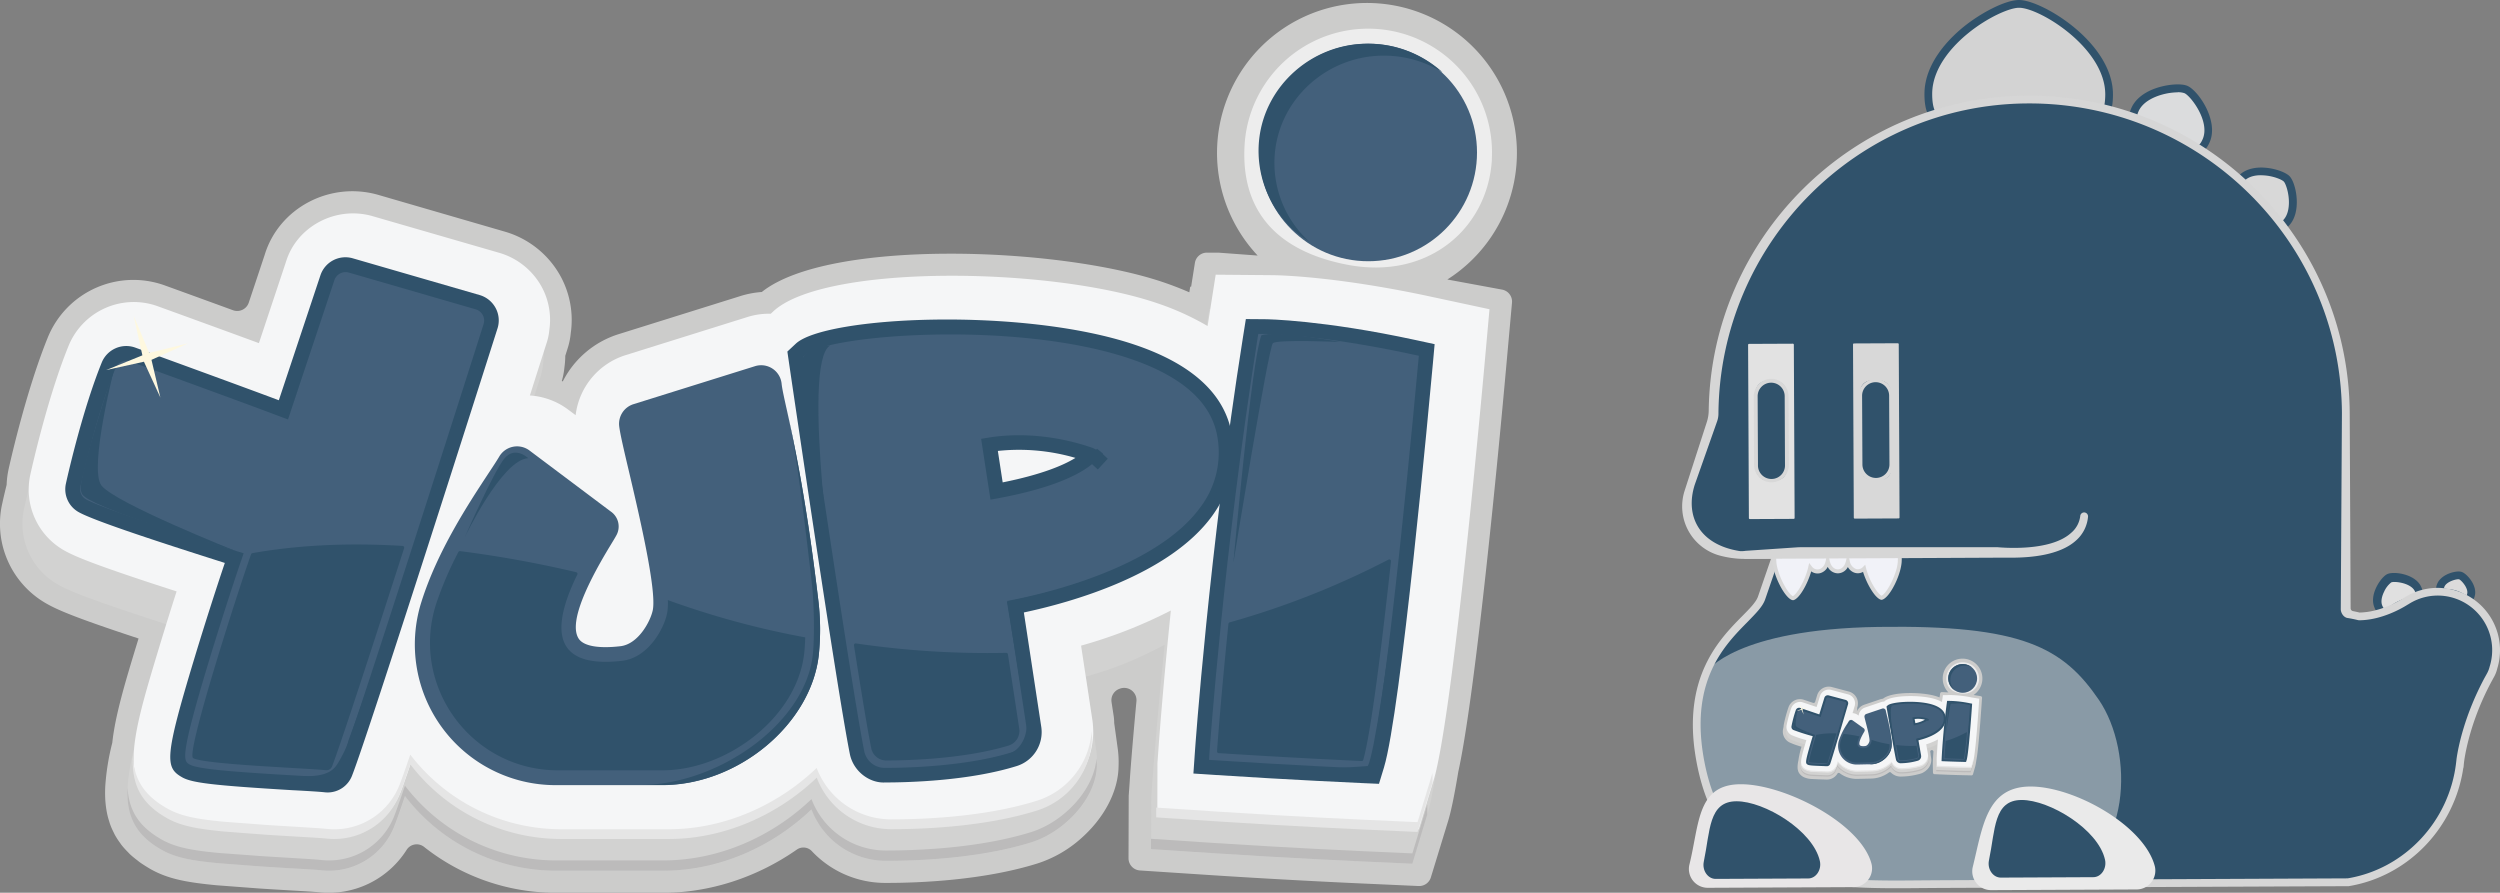 <svg xmlns="http://www.w3.org/2000/svg" viewBox="0 0 1157.78 413.45"><rect x="0" y="0" width="1157.78" height="413.45" fill="#808080" stroke="none"/><defs><style>.cls-1{fill:#cccccb;}.cls-2{fill:#d2d2d1;}.cls-3{fill:#bcbbbb;}.cls-4{fill:#f5f6f7;}.cls-5{fill:#e5e5e5;}.cls-6{fill:#43607b;}.cls-7{fill:#30526b;}.cls-8{fill:#ededed;}.cls-9{fill:#fef8df;}.cls-10{fill:#d3d3d3;}.cls-11{fill:#dbdcdd;}.cls-12{fill:#d8d8d8;}.cls-13{opacity:0.5;}.cls-14{fill:#e2e2e2;}.cls-15{fill:#e0e0e0;}.cls-16{fill:#dcdbdb;}.cls-17{fill:#d6d6d6;}.cls-18{fill:#f1f2f8;}.cls-19{fill:#e8e6e7;}.cls-20{fill:#eaeaea;}</style></defs><title>Varlık 4</title><g id="katman_2" data-name="katman 2"><g id="katman_1-2" data-name="katman 1"><path class="cls-1" d="M695.73,134.14l-25.45-4.7a69.44,69.44,0,1,0-87.84-11.09L564.2,117,559,117a5.64,5.64,0,0,0-5.63,4.76l-1.74,11h-.42l-.42,2.62c-3.82-1.68-7.81-3.22-12-4.65-49-16.63-155.15-20.18-186,4.5a43.3,43.3,0,0,0-10,1.91l-56.16,17.57a43.63,43.63,0,0,0-26,21.93l-.45-.19a34.31,34.31,0,0,0,1.22-6.36,42,42,0,0,0,.39-5.32l1.05-3.31a33.31,33.31,0,0,0,1.49-7.25,42.33,42.33,0,0,0-4.52-25.9,43.12,43.12,0,0,0-25.89-21L175.18,90.25c-22.41-6.44-46,6.11-52.58,27.71l-7.39,22.19a5.65,5.65,0,0,1-7.3,3.52c-11.54-4.22-23-8.38-31.48-11.45A42.8,42.8,0,0,0,22.1,156.37C12.51,180,5.34,211.18,4,217.19a41,41,0,0,0-.93,7.34c-1,4-1.68,7.06-2,8.53a42.47,42.47,0,0,0,21,46.78c5.4,3,14.66,6.83,42.1,15.86l-.18.57C58,315.81,53.34,331.32,52,344a110.25,110.25,0,0,0-3.26,20.27c-.09,1.95-.09,3.82,0,5.76a46,46,0,0,0,.65,5.65,34.1,34.1,0,0,0,1.15,4.62l.26.87a30.26,30.26,0,0,0,1.76,4.17l.51,1.06a32.13,32.13,0,0,0,2.36,3.73l.76,1.08a35.86,35.86,0,0,0,2.93,3.29l.95,1a43.34,43.34,0,0,0,3.45,2.87l1.08.86c1.41,1,3,2,4.67,3l.43.25c8.15,4.62,17,6.19,30.51,7.49l19.71,1.49c4,.27,8.32.53,13.62.84l2.71.16c5.05.29,9.12.52,11.23.75a42.76,42.76,0,0,0,40.81-19.59,5.51,5.51,0,0,1,8.07-1.44,98.26,98.26,0,0,0,61.36,21.28h49.38c21.67,0,43.49-7.15,61.92-20a5.34,5.34,0,0,1,6.95.72,46.67,46.67,0,0,0,33.77,14.71h.92c15.41,0,45-1.22,69.92-9.05a56,56,0,0,0,19.83-11.35c11-9.62,17.45-22,17.61-33.59a46.76,46.76,0,0,0-.47-8.84L516,334.85a23.92,23.92,0,0,0-.23-3.18l-1-6.51a5.63,5.63,0,0,1,3.67-6.16l.27-.1a5.7,5.7,0,0,1,7.59,5.89c-2,21.32-3,34.94-3.1,36.94l-.48,6.74-.09,29a5.65,5.65,0,0,0,5.27,5.65l33.35,2.19c35.85,2.35,68.31,3.79,68.44,3.79L657,410.33a5.65,5.65,0,0,0,5.65-4l8-26.13c1.47-4.83,3-12.47,4.7-22.78,8.1-36.64,19-151.85,22.08-186.29l2.8-31A5.64,5.64,0,0,0,695.73,134.14Z"/><path class="cls-2" d="M660.43,153.4c-44.16-9.55-71-10.07-74-10.1l-26.37-.22-3.77,23.82a125,125,0,0,0-23.56-10.66c-50.21-17-154.21-17.94-177.6,3.87L354,161.19a33.07,33.07,0,0,0-10.94,1.54l-56.18,17.58a33.32,33.32,0,0,0-23.24,27.83l-3.56-2.67a33.12,33.12,0,0,0-17.6-6.45l7.9-24.8h0a26.11,26.11,0,0,0,1.1-5.56,32,32,0,0,0-3.42-19.7,32.83,32.83,0,0,0-19.72-16l-58.74-17.06c-17.06-4.9-35.14,4.83-40.09,21.13L117,174.74c-16-5.88-34.51-12.61-46.78-17.06a32.6,32.6,0,0,0-41.4,18.4c-9.29,22.86-16.29,53.35-17.6,59.21a32.35,32.35,0,0,0,16,35.63c5.51,3.07,16.79,7.53,51.71,18.8-2.56,8-5.31,16.77-7.91,25.37-13.52,44.72-19.69,65.12,3.93,78.49,6.57,3.73,14.3,5.05,26.25,6.19l19.61,1.49c4,.26,8.27.53,13.55.84,6.52.38,11.9.67,14.45.95a32.73,32.73,0,0,0,3.6.19,32.4,32.4,0,0,0,30.32-20.74c.71-1.81,2-5.27,4.9-13.85a88.08,88.08,0,0,0,70.31,34.59h49.38c25.79,0,50.54-11.14,68.56-28.39a36.86,36.86,0,0,0,34.09,23.81h.9c15,0,43.29-1.18,66.88-8.59,15.12-4.73,30.08-20.28,30.29-35.62a36.44,36.44,0,0,0-.38-7l-4.75-34.11c13.14-3.73,22.68-7.52,36.47-14.75-3.93,38.2-5.7,63.43-5.74,63.89l-.47,6.74-.06,24,29.07,1.91c35.39,2.32,68,3.77,68.23,3.78L654.08,400,661,377.23c8-26.43,20-153,23.45-191.15l2.43-27Z"/><path class="cls-3" d="M477.68,385.3c-23.59,7.4-51.87,8.56-66.88,8.58h-.9a36.83,36.83,0,0,1-34.09-23.81c-18,17.25-42.77,28.4-68.56,28.4H257.87a88.11,88.11,0,0,1-70.32-34.59c-2.9,8.57-4.18,12-4.89,13.84a32.39,32.39,0,0,1-30.32,20.75,32.73,32.73,0,0,1-3.6-.19c-2.55-.29-7.93-.58-14.45-1-5.28-.31-9.6-.57-13.55-.83L101.13,395c-11.95-1.15-19.68-2.47-26.25-6.19-10.69-6.05-15.23-13.57-15.8-24.1-.63,13.09,3.57,21.94,15.8,28.86,6.57,3.73,14.3,5.05,26.25,6.19l19.61,1.49c4,.26,8.27.53,13.55.84,6.52.38,11.9.67,14.45.95a32.73,32.73,0,0,0,3.6.19,32.4,32.4,0,0,0,30.32-20.74c.71-1.81,2-5.27,4.89-13.85a88.11,88.11,0,0,0,70.32,34.59h49.38c25.79,0,50.54-11.14,68.56-28.39a36.86,36.86,0,0,0,34.09,23.81h.9c15,0,43.29-1.18,66.88-8.59,15.12-4.73,30.08-20.29,30.29-35.62,0-1.13-.12-2.23-.18-3.35C506.72,366,492.33,380.71,477.68,385.3Z"/><path class="cls-3" d="M661,372.47l-6.92,22.74-23.74-1.06c-.19,0-32.84-1.46-68.23-3.77l-29.06-1.92v4.77l29.07,1.91c35.39,2.32,68,3.77,68.23,3.78L654.08,400,661,377.23"/><path class="cls-4" d="M663.36,137.54c-44.16-9.56-71-10.07-74-10.1L563,127.21,559.26,151a124.51,124.51,0,0,0-23.55-10.65c-50.21-17-154.22-17.95-177.6,3.86l-1.17,1.09A33.09,33.09,0,0,0,346,146.86l-56.18,17.58a33.34,33.34,0,0,0-23.24,27.83L263,189.6a33.12,33.12,0,0,0-17.6-6.45c4-12.65,6.91-21.7,7.9-24.79h0a26.16,26.16,0,0,0,1.1-5.55A32.08,32.08,0,0,0,251,133.1a32.86,32.86,0,0,0-19.73-16l-58.74-17c-17.06-4.91-35.14,4.83-40.08,21.12l-12.55,37.69c-16-5.88-34.51-12.61-46.78-17.06a32.61,32.61,0,0,0-41.4,18.4c-9.29,22.86-16.29,53.35-17.6,59.21a32.37,32.37,0,0,0,15.95,35.64c5.51,3.06,16.79,7.52,51.71,18.79-2.56,8-5.31,16.77-7.91,25.37-13.52,44.72-19.69,65.12,3.93,78.49,6.57,3.73,14.3,5.05,26.25,6.19l19.61,1.5c4,.26,8.28.52,13.55.83,6.53.38,11.9.67,14.46.95a32.52,32.52,0,0,0,33.92-20.55c.7-1.81,2-5.27,4.89-13.84a88.08,88.08,0,0,0,70.31,34.58h49.38c25.8,0,50.54-11.14,68.56-28.39a36.86,36.86,0,0,0,34.09,23.81h.9c15,0,43.29-1.18,66.88-8.58a37.34,37.34,0,0,0,25.26-41L500.66,299a220.21,220.21,0,0,0,41.58-16.27c-3.93,38.21-5.7,63.43-5.73,63.89l-.48,6.74-.06,24L565,379.27c35.39,2.32,68,3.77,68.23,3.78L657,384.11l6.92-22.75c8-26.42,20-153,23.45-191.15l2.43-27Z"/><path class="cls-5" d="M480.08,370.87c-23.59,7.41-51.87,8.57-66.88,8.59h-.9a36.86,36.86,0,0,1-34.09-23.82c-18,17.26-42.77,28.4-68.56,28.4H260.27A88.09,88.09,0,0,1,190,349.46c-2.91,8.58-4.19,12-4.9,13.85a32.4,32.4,0,0,1-30.32,20.74,32.73,32.73,0,0,1-3.6-.19c-2.55-.29-7.92-.57-14.45-1-5.28-.3-9.6-.57-13.55-.83l-19.61-1.49c-12-1.14-19.68-2.46-26.25-6.19-10.74-6.08-15.27-13.65-15.8-24.26-.62,13.06,3.59,21.88,15.8,28.8,6.57,3.72,14.3,5,26.25,6.19l19.61,1.49c4,.26,8.27.52,13.55.83,6.53.38,11.9.67,14.45.95a32.52,32.52,0,0,0,33.92-20.55c.71-1.81,2-5.27,4.9-13.84a88.08,88.08,0,0,0,70.31,34.58h49.38c25.79,0,50.54-11.14,68.56-28.39A36.83,36.83,0,0,0,412.3,384h.9c15,0,43.29-1.18,66.88-8.58a36.44,36.44,0,0,0,25.64-34c0-1-.12-1.92-.16-2.89A36.42,36.42,0,0,1,480.08,370.87Z"/><path class="cls-5" d="M663.4,358l-6.92,22.74-23.74-1.06c-.19,0-32.84-1.46-68.23-3.77L535.45,374v4.53l29.07,1.92c35.39,2.31,68,3.76,68.23,3.77l23.74,1.06,6.92-22.74"/><path class="cls-6" d="M226.53,144.31a9,9,0,0,0-5.36-4.34l-58.7-17a8.88,8.88,0,0,0-10.9,5.77l-20.33,61.08c-17.26-6.56-56.94-21-69.7-25.59a8.85,8.85,0,0,0-11.22,5C41.75,190.26,35.14,219,33.89,224.62a8.74,8.74,0,0,0,4.3,9.63c7.51,4.18,41.34,15.1,70.26,24.22-3.43,10-9.74,29.39-15.25,47.64C79,353,80.94,354.09,86.08,357c4,2.27,14.44,3.43,48.62,5.43,7.31.43,13.36.78,16,1.08a8.74,8.74,0,0,0,9.18-5.54c7.73-19.77,61.18-187.74,67.25-206.83A8.79,8.79,0,0,0,226.53,144.31Z"/><path class="cls-7" d="M151.75,367a12.77,12.77,0,0,1-1.38-.08c-2.61-.29-8.4-.63-15.43-1C98.87,363.74,89,362.59,84.4,360c-8-4.53-8.31-9,5.54-54.84,5-16.56,10.58-33.81,14.18-44.46C76,251.77,44.06,241.41,36.54,237.23a12.11,12.11,0,0,1-6-13.35c1.24-5.6,7.91-34.63,16.58-56A12.26,12.26,0,0,1,62.7,161c18,6.53,49.45,18,66.43,24.36l19.22-57.72a12.2,12.2,0,0,1,15.07-8l58.7,17a12.32,12.32,0,0,1,7.41,6h0a12.14,12.14,0,0,1,.87,9.46c-6.08,19.11-59.59,187.28-67.32,207A12.11,12.11,0,0,1,151.75,367ZM58.51,167.06a5.43,5.43,0,0,0-5,3.4c-8.47,20.85-15,49.39-16.25,54.9a5.36,5.36,0,0,0,2.62,5.92c8.23,4.58,52.84,18.65,69.64,23.94l3.32,1-1.13,3.3c-3.45,10-9.68,29.2-15.22,47.52-13.39,44.3-11.52,45.35-8.7,47,3.72,2.11,18.79,3.34,47.15,5,7.63.44,13.57.79,16.21,1.09,2.69,0,4.81-1.28,5.64-3.4,7.65-19.56,61.1-187.53,67.16-206.62a5.36,5.36,0,0,0-.38-4.2,5.49,5.49,0,0,0-3.31-2.67l-58.69-17a5.47,5.47,0,0,0-6.7,3.49l-21.49,64.53L130,193c-15.82-6-50.43-18.6-69.65-25.57A5.27,5.27,0,0,0,58.51,167.06Z"/><path class="cls-7" d="M116.89,256.17a.74.74,0,0,0-.59.47c-5.51,15.27-30.4,92.44-26.86,94.45,5.18,2.94,51.12,4.57,61.46,5.6a2.8,2.8,0,0,0,2.91-1.81C158,344,172.58,299.11,187.17,253.82a.81.81,0,0,0-.73-1C159.77,251.2,136.73,252.65,116.89,256.17Z"/><path class="cls-7" d="M53.31,169.14s-16.76,50.39-15.94,57.75c.85,2.13-1.28,3.19,17.85,10.63s54.07,17.72,54.07,17.72-56.4-22.4-62.36-30.47S53.31,169.14,53.31,169.14Z"/><path class="cls-7" d="M161.3,343.1c-.55,2.88-4,9.32-5.67,11.62-.1.14.12-.13,0,0-3.67,4.87-10.66,4.79-17.2,4.79H96.53c7.29.94,19,1.8,38.2,2.92,7.31.43,13.36.78,16,1.08a8.74,8.74,0,0,0,9.18-5.54c7.73-19.77,61.57-189.77,67.63-208.85C221.91,166.94,174.28,308.39,161.3,343.1Z"/><path class="cls-6" d="M364.24,189.17c-1.2-5.42-2.06-9.34-2.26-11.44a9.52,9.52,0,0,0-12.35-8.14l-56.22,17.58a9.52,9.52,0,0,0-6.65,10.22c.44,3.63,2.2,11.15,4.66,21.55,4.46,19,12.78,54.32,10.89,63.62-1.06,5.18-6.7,15.75-15,16.71-10.23,1.18-17.12-.07-19.34-3.55-3.94-6.14,1.06-20.73,14.85-43.36,1.12-1.84,2-3.28,2.48-4.18a8.43,8.43,0,0,0-2.48-11.32l-37.61-28.23h0a9.57,9.57,0,0,0-14,2.81c-1.24,2.1-3.1,4.91-5.34,8.29C217.18,233,202.52,255.15,195.08,279a65.19,65.19,0,0,0,62.25,84.61h49.38c35.18,0,69.07-28.27,72.51-60.49a113.24,113.24,0,0,0-.29-25.44C373.35,230.47,367.42,203.6,364.24,189.17Z"/><path class="cls-7" d="M364.31,189.52c3.19,14.43,5.51,27.14,11.7,81,1,8.88,1.28,24.59.42,32.6-3.45,32.23-44.22,60.42-79.93,60.42h10.21c35.18,0,69.07-28.27,72.51-60.49a113.24,113.24,0,0,0-.29-25.44c-5.58-47.16-11.51-74-14.69-88.46"/><path class="cls-7" d="M309.29,277.91a28.38,28.38,0,0,1-.32,6c-1.55,7.66-9,20.73-20.83,22.11-36.52,4.24-30.35-20.43-20.78-39.94a.78.78,0,0,0-.54-1.1,522.91,522.91,0,0,0-53.73-9.75.81.81,0,0,0-.81.42,165.48,165.48,0,0,0-10.12,23.48c-12.65,38.23,16,77.62,56.29,77.62h48.26c30,0,62.56-24.62,65.75-54.42.25-2.28.38-4.69.46-7.15A397.91,397.91,0,0,1,309.29,277.91Z"/><path class="cls-7" d="M244.63,212.19s-5.95-5.78-10.91,0S215.15,249,215.15,249,232.44,212.79,244.63,212.19Z"/><path class="cls-6" d="M558.67,236.82c7.7-10.67,10.54-22.49,8.42-35.13-2.87-17.12-17.17-30.17-42.51-38.77-53-18-142.1-12.1-153.71-1.27l-2.61,2.43.52,3.53c.9,6.15,22.14,151,28.13,180.93A13.05,13.05,0,0,0,409.86,359c11,0,38.64-.74,60.17-7.49a13.06,13.06,0,0,0,8.83-14.38L470.31,281C488.47,277.33,538.26,265.07,558.67,236.82Zm-47.94-22-5-4.62h0Zm-5.47-4.12c-4.2,4.21-15.23,11.32-43.73,16.62l-3.29-21.38c8.44-1.4,25.65-2.65,46.74,4.63A1.46,1.46,0,0,1,505.26,210.7Z"/><path class="cls-7" d="M409.24,362.39c-7.28,0-14.14-5.67-15.66-13.17-6.1-30.45-27.95-179.61-28.17-181.12l-.77-5.29,3.91-3.65c13.72-12.79,105.1-17.11,157.12.54,26.62,9,41.69,23,44.78,41.43,2.27,13.57-.77,26.25-9,37.68l-2.75-2,2.75,2C541.58,266.28,496,279,474.16,283.64l8.06,52.95A16.46,16.46,0,0,1,471,354.72c-22,6.91-50.11,7.65-61.18,7.65Zm-37.36-197,.26,1.77c.22,1.5,22.05,150.49,28.11,180.76a9.68,9.68,0,0,0,9.46,7.7c10.9,0,38.18-.72,59.3-7.35a9.62,9.62,0,0,0,6.49-10.61l-9-59.35,3.18-.64c15.18-3,66.26-15.11,86.27-42.81a42,42,0,0,0,7.83-32.57c-2.65-15.79-16.19-27.94-40.25-36.11-53.66-18.21-140.66-11-150.3-2Zm86.82,66-4.33-28.16,3.32-.55c8.73-1.45,26.64-2.75,48.4,4.77l1.56.78.39-.43h0l2.77,2.23-.17.18,2.39,2.22-4.62,5-2.68-2.48c-6,4.9-18.28,11.12-43.59,15.82Zm3.43-22.47,2.22,14.48c18.09-3.64,28.15-7.92,33.7-11.34A93.13,93.13,0,0,0,462.13,208.83Z"/><path class="cls-7" d="M567.09,201.38c2.12,12.64-3.08,23.35-10.78,34-20.41,28.25-71.87,39.58-90,43.22l9,54.58c1,6.32-2.05,14-8.05,15.84-21.42,6.72-53.5,7.49-64.64,7.5a12.16,12.16,0,0,0,7.23,2.12c11,0,38.64-.74,60.17-7.49a13.06,13.06,0,0,0,8.83-14.38l-8.55-56.14c18.16-3.63,67.95-15.89,88.36-44.14,7.7-10.67,10.54-22.49,8.42-35.13"/><path class="cls-7" d="M395.47,298.84c3.31,21,6.23,38.79,8,47.6a7.06,7.06,0,0,0,6.95,5.74c11.1,0,36.51-.8,56.61-6.88a7.1,7.1,0,0,0,5-7.84L466.78,303a.78.78,0,0,0-.79-.66,418.37,418.37,0,0,1-69.66-4.37A.78.78,0,0,0,395.47,298.84Z"/><path class="cls-7" d="M384.47,160s-16.09-.28-13.71,13.32,16.83,110.83,16.83,110.83S370.58,167.64,384.47,160Z"/><path class="cls-6" d="M654.85,160.81c-42.7-9.24-68.06-9.56-69.12-9.57l-5.86-.05L579,157c-15.63,98.76-22.11,190.36-22.17,191.27l-.47,6.82,6.81.45c34.71,2.26,67.42,3.73,67.74,3.74l5.28.24,1.53-5.06c7.89-26,21.93-179.83,22.52-186.37l.54-6Z"/><path class="cls-7" d="M638.62,363l-7.91-.35c-.26,0-33.27-1.49-67.81-3.75l-10.22-.67.71-10.22c.06-.91,6.46-92.11,22.2-191.57l1.38-8.68,8.79.07c1.08,0,26.91.36,69.81,9.64l8.82,1.91-.81,9c-1.5,16.44-14.83,161.31-22.65,187.05ZM559.94,351.9l3.4.22c34.49,2.26,67.37,3.73,67.66,3.74l2.65.12.77-2.53c7.75-25.52,21.79-179.16,22.38-185.69l.28-3-3-.64c-42.23-9.14-67.39-9.47-68.43-9.48l-2.93,0-.46,2.9c-15.69,99.16-22.07,190.06-22.13,191Z"/><path class="cls-7" d="M660.4,163.54l.06-.59c-.6,6.54-21.3,183.14-27.06,191.81h0c-.32,0-42.12,3.5-76.83,1.23h0v.07l6.82.45c34.71,2.27,67.41,3.73,67.74,3.74l5.27.24,1.54-5.06c7.89-26,21.92-179.83,22.52-186.37l.54-6Z"/><path class="cls-7" d="M568.9,288.86c-3.3,32.47-5,54.78-5.28,59.1a.78.78,0,0,0,.74.82c32,2.08,61.8,3.46,66.24,3.66a.68.68,0,0,0,.73-.53c3.59-12.53,8.54-52.5,12.85-92a.77.77,0,0,0-1.13-.76,386.38,386.38,0,0,1-73.59,29.08A.77.77,0,0,0,568.9,288.86Z"/><path class="cls-7" d="M571.18,260.73s8.55-95.24,13-105.44c0,0,4.89-2.74,36.67,3.1,0,0-29.33-1.32-31.37.55S571.18,260.73,571.18,260.73Z"/><path class="cls-8" d="M690.91,73.87c-1.8,31.62-29.27,56-67,48.72-31.1-6-49.33-23.6-47.54-55.22a57.34,57.34,0,0,1,114.5,6.5Z"/><circle class="cls-6" cx="633.66" cy="70.62" r="50.36"/><path class="cls-7" d="M590.5,70c2.8-25.16,24.87-44.41,50.69-44.23a51.47,51.47,0,0,1,26.88,7.72,51.38,51.38,0,0,0-34.69-13.26c-25.63,0-47.43,19.22-50.23,44.18a49.58,49.58,0,0,0,23.42,47.72A49.29,49.29,0,0,1,590.5,70Z"/><polygon class="cls-9" points="74.28 184.13 66.66 167.52 49.16 171.38 65.94 164.56 61.91 146.26 69.1 163.44 87.03 159.01 70.15 166.65 74.28 184.13"/><path class="cls-10" d="M934.85,53h0c23.12.11,41.79,14,41.9-9.1S944.92,1.85,935.1,1.8h0c-9.82,0-42,18.54-42.06,41.65S911.74,52.84,934.85,53Z"/><path class="cls-7" d="M966.61,59c-3.58,0-7.8-.82-12.56-1.77-5.77-1.15-12.31-2.45-19.21-2.48v0c-6.91,0-13.45,1.2-19.23,2.3-8.79,1.66-15.74,3-20.19-.74-2.88-2.4-4.21-6.49-4.18-12.88.07-14.18,11.34-25.45,18-30.9C918.09,5.4,929.12,0,935,0h.1c10.69.05,43.56,19.85,43.44,43.87,0,6.38-1.4,10.46-4.3,12.83A11.65,11.65,0,0,1,966.61,59Zm-32.32-7.86h.57c7.24,0,14,1.38,19.89,2.56,7.85,1.56,14,2.79,17.22.2,2-1.62,2.95-4.91,3-10.06.1-21.58-30.34-40.2-39.86-40.24H935c-4.37,0-14.54,4.49-23.46,11.73-6.22,5.05-16.66,15.42-16.72,28.12,0,5.15.91,8.45,2.88,10.09,3.15,2.62,9.35,1.45,17.21,0A105.39,105.39,0,0,1,934.29,51.15Z"/><path class="cls-11" d="M1003.62,61.65h0c9.12,3.94,14.16,12.59,18.11,3.47s-5.5-22-9.38-23.66h0c-3.87-1.67-19.71.25-23.66,9.37S994.5,57.7,1003.62,61.65Z"/><path class="cls-7" d="M1017.49,71c-2.4,0-4.83-1.65-7.58-3.53a42.5,42.5,0,0,0-7-4.13l.71-1.65-.71,1.65A41.66,41.66,0,0,0,995.1,61c-3.86-.85-7.2-1.59-8.55-4.24-.89-1.73-.73-3.85.49-6.67,1.92-4.44,6.54-7.9,13-9.75,5-1.43,10.46-1.67,13-.56,5,2.15,14.6,16.11,10.31,26-1.22,2.83-2.66,4.39-4.53,4.93A4.87,4.87,0,0,1,1017.49,71Zm-9-28.24a28.38,28.38,0,0,0-7.42,1.11c-3.14.9-8.7,3.1-10.7,7.72-.73,1.69-.93,2.93-.59,3.6.58,1.14,3.27,1.73,6.12,2.35a45.72,45.72,0,0,1,8.46,2.49h0a45.87,45.87,0,0,1,7.61,4.46c2.4,1.65,4.67,3.2,5.9,2.85.72-.21,1.49-1.21,2.22-2.9,3.54-8.18-5.52-20-8.43-21.28A8.92,8.92,0,0,0,1008.47,42.72Z"/><path class="cls-12" d="M1046.08,95.11h0c5.54,5.86,6.53,13.92,12.38,8.38s2.94-18.14.59-20.63h0c-2.35-2.49-14.78-6.12-20.64-.59S1040.55,89.25,1046.08,95.11Z"/><path class="cls-7" d="M1055,107.15a4.93,4.93,0,0,1-.55,0c-2.56-.32-4.08-2.72-5.85-5.51a33.59,33.59,0,0,0-3.86-5.26l1.31-1.24-1.31,1.24a33,33,0,0,0-5-4.15c-2.68-1.92-5-3.58-5.16-6.15-.11-1.66.74-3.32,2.61-5.09,2.92-2.76,7.58-3.89,13.1-3.19,4.24.54,8.48,2.16,10.08,3.85,3.08,3.26,5.85,17-.66,23.18C1058,106.37,1056.51,107.14,1055,107.15Zm-8-26c-2.46,0-5.4.51-7.42,2.41-1.39,1.32-1.5,2-1.48,2.23.06.87,1.89,2.18,3.66,3.46a36.42,36.42,0,0,1,5.56,4.6,37.51,37.51,0,0,1,4.29,5.81c1.16,1.84,2.37,3.75,3.24,3.86.23,0,.92-.05,2.31-1.36,2.87-2.71,3-7.44,2.81-10-.28-3.92-1.54-7.25-2.3-8.06s-4-2.26-7.92-2.76A23.52,23.52,0,0,0,1047.07,81.17Z"/><path class="cls-7" d="M1132.17,274.23a26.9,26.9,0,0,0-17.68,4h0c-.67.44-10.77,7.17-22,7.22h0q-2.79-.69-5.66-1.13l-.43-92.88c-.37-80.65-66.32-145.73-147.3-145.36s-146.33,66.06-146,146.7L783,225a24.58,24.58,0,0,0,19.42,31.67,26.5,26.5,0,0,0,4.25.4l16.07-.07-6.93,20.12c-4.21,11.15-36.91,24.4-28.69,73.34,10.65,63.5,62.76,59.21,110.92,59l189.37-.87c27.35-4.48,48.67-27.49,51.87-55.21h0s1.59-17.48,13.15-38.89c.2-.35.39-.7.58-1.06l.24-.45a13.78,13.78,0,0,0,1.55-3.92,27.05,27.05,0,0,0-22.62-34.79Z"/><g class="cls-13"><path class="cls-14" d="M820,409.17s-21.43-25-25.22-34.07-15.86-42.88-4.31-64.16c0,0,13.06-19.63,79.54-20.61s85.45,9.52,102,33.78,15.29,74.08-19.22,84.45"/></g><path class="cls-15" d="M1112,279.07h0c5.06-2.27,10-1.48,7.7-6.54s-11.11-6-13.26-5h0c-2.15,1-7.31,8.21-5,13.26S1106.9,281.34,1112,279.07Z"/><path class="cls-7" d="M1104,284.87a4,4,0,0,1-1.17-.17,5.24,5.24,0,0,1-3.13-3.21c-1.21-2.68-.89-6.12.89-9.7,1.39-2.79,3.46-5.23,5.05-5.94,3-1.37,12.95-.06,15.65,5.94.82,1.83.94,3.32.37,4.55-.87,1.86-3,2.46-5.21,3.1a26.25,26.25,0,0,0-3.77,1.28h0a28.42,28.42,0,0,0-3.51,2C1107.41,283.81,1105.72,284.87,1104,284.87Zm4.84-15.35a4.13,4.13,0,0,0-1.4.18,11.29,11.29,0,0,0-3.3,4.26c-.75,1.5-1.85,4.36-.83,6.62.37.83.71,1.19.89,1.24.54.16,2.18-.86,3.38-1.61a31.41,31.41,0,0,1,4-2.21,29.59,29.59,0,0,1,4.26-1.46c1-.3,2.75-.79,2.92-1.16,0,0,.14-.36-.39-1.54C1116.89,270.64,1111.56,269.5,1108.85,269.52Z"/><path class="cls-16" d="M1136.78,275.14h0c3.88,1.17,6.33,4.43,7.49.55s-3.27-8.64-4.92-9.13h0c-1.65-.5-8,1-9.13,4.92S1132.89,274,1136.78,275.14Z"/><path class="cls-7" d="M1142.58,279.35a8,8,0,0,1-3.48-1.22,16.21,16.21,0,0,0-2.84-1.26h0a16.53,16.53,0,0,0-3.07-.51c-1.8-.18-3.49-.35-4.45-1.78a4.32,4.32,0,0,1-.25-3.62c.66-2.2,2.58-4.07,5.42-5.25,1.85-.77,4.42-1.34,6-.88s3.37,2.35,4.49,4c1.72,2.55,2.3,5.16,1.64,7.36a4.35,4.35,0,0,1-2.21,2.89A3.32,3.32,0,0,1,1142.58,279.35Zm-5.29-5.93a18.88,18.88,0,0,1,3.49,1.52,13.47,13.47,0,0,0,1.57.75,3.37,3.37,0,0,0,.19-.52c.82-2.7-2.7-6.5-3.72-6.89-1-.22-6.06,1-6.88,3.71a4.78,4.78,0,0,0-.12.54,13.63,13.63,0,0,0,1.73.24,19.49,19.49,0,0,1,3.74.65Z"/><path class="cls-17" d="M939.09,47.9c-79.26.37-142.66,65-143.26,143.69a10.73,10.73,0,0,1-.6,3.5l-10.38,29.42c-4.65,14.65,2.3,27.85,21,30.72a4.49,4.49,0,0,0,.73,0l18.61-.08-7.75,22.51C816.25,281,813.2,284,809.33,288c-10.52,10.65-26.41,26.74-20.47,62.17,9.8,58.4,56.13,58,100.94,57.54l8.2-.06,189.23-.87c26.44-4.4,47.09-26.43,50.23-53.61l.22-1.92h0c.75-5.19,3.61-20,13.11-37.63.21-.36.39-.68.56-1l.28-.51a12.4,12.4,0,0,0,1.36-3.41A25.29,25.29,0,0,0,1132,276h0a25,25,0,0,0-16.51,3.76l-.48.27c-2.73,1.73-12.17,7.18-22.49,7.23l-.45-.06c-1.75-.44-3.6-.81-5.5-1.1l1,.17c-2.25-.16-3.54-2.48-3.53-4.18l.53-90.65C1084.21,111.94,1019,47.54,939.09,47.9ZM881.52,411.34c-43.6.21-86.52-2.85-96.21-60.61-6.25-37.25,11.09-54.81,21.45-65.31,3.43-3.46,6.39-6.46,7.34-9l6.08-17.66-13.53.06a45.12,45.12,0,0,1-9.33-1.31,23.61,23.61,0,0,1-17.14-30.28l10.29-31.83a18.16,18.16,0,0,0,.86-5.37C792.44,109.8,858.15,44.67,939.07,44.3c81.85-.38,148.74,65.63,149.11,147.15l.42,90.25a1.33,1.33,0,0,0,1.09,1.31c1,.2,2,.42,3,.66,9.91-.13,19-5.76,20.74-6.9l.51-.3a28.61,28.61,0,0,1,18.45-4h0a28.87,28.87,0,0,1,24.13,37.11,15.17,15.17,0,0,1-1.7,4.27l-.25.45c-.16.32-.37.7-.58,1.07-11.24,20.81-12.91,38-12.93,38.16l-.18,2h-.08c-4.06,27.94-25.66,50.37-53.13,54.87l-.28,0L898,411.22l-8.18.06C887.07,411.31,884.29,411.33,881.52,411.34Z"/><path class="cls-18" d="M871.27,255.57c-2,0-5.29-1.13-7.14.21-1.08-.8-2.74-.72-3.78-.71-1.38,0-3.85-.1-4.61,1.87-.77-2-3.24-1.84-4.62-1.82s-4.07-.13-4.7,2.12c-.65-2.24-3.28-2.1-4.72-2.08-1.07,0-2.81-.07-3.88.83-1.73-1.81-5.43,0-7.6,0-2.9,0-8.54-3.11-8.52,3.27s5.71,17.08,8.61,17.76c2.4-.58,6.62-8,8-14.22,2.45,3.2,7.17,2.17,8.13-3.07,1.23,6.36,7.93,6.44,9.33.33,1.08,4.56,5.1,5.63,7.55,3.22,1.5,6,5.7,13,8.06,13.55,2.89-.69,8.47-11.22,8.44-17.46S874.16,255.53,871.27,255.57Z"/><path class="cls-12" d="M830.32,277.94l-.21,0c-3.62-.85-9.28-12.16-9.31-18.64,0-1.95.47-3.3,1.47-4.11,1.54-1.26,3.79-.8,5.77-.39a12.19,12.19,0,0,0,2.18.33,11.51,11.51,0,0,0,2.16-.35c1.78-.38,4-.86,5.49.14a7.63,7.63,0,0,1,3.67-.62h.33c1.13,0,3.16-.05,4.45,1.13l.09-.51.1.51c1.27-1.19,3.31-1.18,4.43-1.17h.18c1.31,0,3.34-.05,4.61,1.14,1.26-1.2,3.26-1.19,4.45-1.18h.34a7.73,7.73,0,0,1,3.61.56c1.55-.77,3.5-.5,5.26-.25a14.42,14.42,0,0,0,1.87.19,15,15,0,0,0,1.88-.21c2-.3,4.43-.66,6.05.72a5.21,5.21,0,0,1,1.52,4.18c0,6.34-5.52,17.49-9.14,18.35l-.2,0-.2,0c-2.74-.62-6.66-7.3-8.37-12.92a4.84,4.84,0,0,1-3.74.46,5.6,5.6,0,0,1-3.29-2.71,5.31,5.31,0,0,1-4.72,2.93,5.38,5.38,0,0,1-4.61-3,5.6,5.6,0,0,1-3.59,2.94,4.92,4.92,0,0,1-4.06-.86c-1.65,5.83-5.47,12.69-8.27,13.36Zm33.48-16.41.38,1.53c1.53,6.09,5.42,12,7.19,12.82,2.42-1.05,7.57-10.67,7.54-16.51a3.69,3.69,0,0,0-.89-2.82c-1-.85-2.92-.56-4.61-.31a16,16,0,0,1-2.13.24h0a17.72,17.72,0,0,1-2.13-.22c-1.61-.22-3.45-.48-4.47.25l-.53.39-.53-.39a5.43,5.43,0,0,0-3.05-.54h-.38c-1.62,0-3.12.08-3.58,1.29l-.35.91.39,1.68a4.62,4.62,0,0,0,2.93,3.66,3.12,3.12,0,0,0,3.12-.88Zm-38.89-5.4a2.34,2.34,0,0,0-1.5.42,3.41,3.41,0,0,0-.8,2.71c0,6,5.25,15.75,7.69,16.81,1.83-.85,5.75-7.29,7.12-13.46l.42-1.89,1.18,1.54a3.29,3.29,0,0,0,3.41,1.37c1.55-.37,2.72-1.89,3.12-4.06l.23-1.29-.23-.79c-.39-1.37-1.94-1.46-3.65-1.43h-.37c-.94,0-2.37,0-3.13.62l-.65.55-.58-.62c-.85-.88-2.74-.47-4.41-.11a13.31,13.31,0,0,1-2.53.4,14,14,0,0,1-2.56-.38A14.66,14.66,0,0,0,824.91,256.13Zm22.16,2.14.25,1.29c.47,2.47,1.95,4.08,3.76,4.11s3.26-1.47,3.8-3.81l.38-1.68-.36-.91c-.47-1.21-2-1.28-3.59-1.26h-.38c-1.69,0-3.26.09-3.64,1.46Z"/><path class="cls-17" d="M931.85,258.27c-3.86,0-6.7,0-7.18,0h-.1l-116.12.55a1.8,1.8,0,0,1-1.81-1.8v-.11a1.81,1.81,0,0,1,1.68-1.81l24.22-1.64c.57,0,1.15-.06,1.72-.06l90.47,0h.09c1.18.08,24.42,2.45,34.34-6.62a12,12,0,0,0,4.23-7.83,1.82,1.82,0,0,1,1.78-1.64h0a1.83,1.83,0,0,1,1.82,2,16.54,16.54,0,0,1-5.47,10.92C953.88,257.24,940.24,258.23,931.85,258.27Z"/><path class="cls-19" d="M806.07,363.19c-20.31.09-19,18.42-23.7,37.27A8.72,8.72,0,0,0,791,411.15l67.25-.31a8.71,8.71,0,0,0,8.48-10.77C861.83,381.26,826.39,363.09,806.07,363.19Z"/><path class="cls-20" d="M940.26,364.25c-20.31.1-22,18.44-26.66,37.29a8.71,8.71,0,0,0,8.59,10.69l67.24-.31a8.71,8.71,0,0,0,8.49-10.76C993.05,382.35,960.58,364.16,940.26,364.25Z"/><rect class="cls-14" x="809.76" y="159.17" width="21.18" height="81.13" rx="0.38" ry="0.38" transform="translate(-0.91 3.77) rotate(-0.26)"/><rect class="cls-12" x="858.35" y="158.95" width="21.18" height="81.13" rx="0.38" ry="0.38" transform="translate(-0.91 4) rotate(-0.26)"/><rect class="cls-7" x="813.16" y="176.33" width="14.32" height="46.14" rx="5.29" ry="5.29" transform="translate(-0.91 3.77) rotate(-0.26)"/><path class="cls-12" d="M820.43,223.37a8.07,8.07,0,0,1-8.1-8l-.14-31.82a8.06,8.06,0,0,1,16.12-.08l.15,31.82A8.07,8.07,0,0,1,820.43,223.37Zm-.21-46.14a6.27,6.27,0,0,0-6.23,6.29l.15,31.82a6.26,6.26,0,1,0,12.51-.06l-.14-31.82A6.28,6.28,0,0,0,820.22,177.23Z"/><path class="cls-7" d="M804.14,371.08c-12.95.06-12.11,13.81-15.09,27.95-.86,4.1,1.89,8,5.48,8l42.87-.2c3.59,0,6.31-4,5.4-8.07C839.69,384.67,817.09,371,804.14,371.08Z"/><path class="cls-7" d="M936.2,370.48c-13,.06-12.11,13.81-15.09,27.95-.86,4.1,1.89,8,5.48,8l42.87-.2c3.59,0,6.3-4,5.4-8.07C971.75,384.07,949.15,370.42,936.2,370.48Z"/><rect class="cls-7" x="861.54" y="176.11" width="14.32" height="46.14" rx="5.29" ry="5.29" transform="translate(-0.91 4) rotate(-0.26)"/><path class="cls-12" d="M868.81,223.15a8.07,8.07,0,0,1-8.1-8l-.15-31.81a8.07,8.07,0,0,1,16.13-.08l.14,31.82A8.07,8.07,0,0,1,868.81,223.15ZM868.6,177a6.28,6.28,0,0,0-6.24,6.29l.15,31.82a6.26,6.26,0,0,0,12.52-.06l-.15-31.82A6.25,6.25,0,0,0,868.6,177Z"/><path class="cls-1" d="M917.36,322.41l-3.38-.55a9.19,9.19,0,1,0-11.65-1.2l-2.42-.12h-.69a.75.75,0,0,0-.73.65l-.19,1.46h-.06l0,.35c-.51-.21-1-.4-1.6-.58-6.53-2.05-20.58-2.2-24.59,1.16a6,6,0,0,0-1.32.28l-7.37,2.5a5.81,5.81,0,0,0-3.37,3l-.06,0a4.67,4.67,0,0,0,.15-.84c0-.23,0-.46,0-.7l.13-.45a3.89,3.89,0,0,0,.17-1,5.58,5.58,0,0,0-.67-3.41,5.7,5.7,0,0,0-3.49-2.7l-7.82-2.07a5.62,5.62,0,0,0-6.87,3.82l-.91,3a.76.76,0,0,1-1,.49l-4.2-1.42a5.65,5.65,0,0,0-7.11,3.36,59.5,59.5,0,0,0-2.21,8.1,5.78,5.78,0,0,0-.1,1c-.12.53-.2.94-.24,1.13a5.64,5.64,0,0,0,2.92,6.13,35.85,35.85,0,0,0,5.61,2l0,.07a39.61,39.61,0,0,0-1.44,6.35,14.73,14.73,0,0,0-.37,2.69c0,.26,0,.5,0,.76a6.55,6.55,0,0,0,.1.74,3.92,3.92,0,0,0,.17.61l0,.12a4.94,4.94,0,0,0,.24.54l.07.14a5.91,5.91,0,0,0,.33.49l.1.14a5.42,5.42,0,0,0,.4.42l.13.13c.15.13.31.26.46.37l.15.11a7,7,0,0,0,.63.39l0,0a9.76,9.76,0,0,0,4.06.9l2.61.13,1.81.07.36,0,1.48.06a4.38,4.38,0,0,0,.63,0,5.64,5.64,0,0,0,4.71-2.73.72.72,0,0,1,1.06-.22,13,13,0,0,0,8.18,2.63l6.53-.15a14.45,14.45,0,0,0,8.13-2.84.71.71,0,0,1,.92.08,6.21,6.21,0,0,0,4.51,1.84h.13a33.5,33.5,0,0,0,9.22-1.41,7.35,7.35,0,0,0,2.58-1.57,6.2,6.2,0,0,0,2.23-4.49,5.61,5.61,0,0,0-.09-1.17l-.23-1.47c0-.14,0-.28,0-.42l-.15-.86a.74.74,0,0,1,.46-.83h0a.75.75,0,0,1,1,.76c-.2,2.82-.28,4.63-.3,4.89l0,.89.08,3.84a.73.73,0,0,0,.71.73l4.42.19c4.75.2,9,.29,9.06.29l3.61.08a.75.75,0,0,0,.74-.54l1-3.48a25.85,25.85,0,0,0,.55-3c1-4.87,2-20.14,2.35-24.71l.28-4.1A.73.73,0,0,0,917.36,322.41Z"/><path class="cls-2" d="M912.75,325.06a52.83,52.83,0,0,0-9.82-1.11l-3.48.05-.43,3.16a16.67,16.67,0,0,0-3.15-1.33c-6.69-2.11-20.45-1.91-23.48,1.05l-.15.14a4.48,4.48,0,0,0-1.44.24l-7.38,2.5a4.38,4.38,0,0,0-3,3.75l-.48-.34a4.36,4.36,0,0,0-2.35-.8c.5-1.69.85-2.89,1-3.31h0a3.2,3.2,0,0,0,.13-.74,4.29,4.29,0,0,0-.51-2.59,4.37,4.37,0,0,0-2.66-2.06l-7.82-2.07a4.31,4.31,0,0,0-5.24,2.91l-1.54,5-6.24-2.12a4.31,4.31,0,0,0-5.42,2.56,57.58,57.58,0,0,0-2.15,7.89,4.28,4.28,0,0,0,2.22,4.66,46.48,46.48,0,0,0,6.89,2.33c-.31,1.06-.65,2.23-1,3.38-1.66,5.95-2.41,8.67.75,10.37a8.71,8.71,0,0,0,3.5.74l2.59.13,1.8.07c.86,0,1.57.06,1.91.09h.48a4.29,4.29,0,0,0,4-2.84c.08-.24.24-.7.6-1.84a11.68,11.68,0,0,0,9.41,4.36l6.53-.15a13.3,13.3,0,0,0,9-4,4.86,4.86,0,0,0,4.58,3.05h.12a32.13,32.13,0,0,0,8.82-1.34c2-.67,3.91-2.78,3.89-4.81a4,4,0,0,0-.07-.92l-.73-4.5a22.4,22.4,0,0,0,4.78-2.06c-.4,5.06-.56,8.4-.56,8.46l-.05.9.07,3.18,3.85.16c4.69.2,9,.29,9,.29l3.15.07.84-3c1-3.52,2.18-20.29,2.52-25.35l.24-3.57Z"/><path class="cls-3" d="M889.28,356.29a32.08,32.08,0,0,1-8.82,1.34h-.12a4.86,4.86,0,0,1-4.58-3.05,13.3,13.3,0,0,1-9,4l-6.53.15a11.66,11.66,0,0,1-9.4-4.36c-.36,1.14-.52,1.6-.61,1.84a4.28,4.28,0,0,1-4,2.84h-.47c-.34,0-1.05-.06-1.92-.09l-1.79-.07-2.6-.13A8.65,8.65,0,0,1,836,358a3.61,3.61,0,0,1-2.16-3.14,3.71,3.71,0,0,0,2.17,3.77,8.71,8.71,0,0,0,3.5.74l2.59.13,1.8.07c.86,0,1.57.06,1.91.09h.48a4.29,4.29,0,0,0,4-2.84c.08-.24.24-.7.6-1.84a11.68,11.68,0,0,0,9.41,4.36l6.53-.15a13.3,13.3,0,0,0,9-4,4.86,4.86,0,0,0,4.58,3.05h.12a32.13,32.13,0,0,0,8.82-1.34c2-.67,3.91-2.78,3.89-4.81a3.25,3.25,0,0,0,0-.44A5.81,5.81,0,0,1,889.28,356.29Z"/><path class="cls-3" d="M913.49,354l-.85,3L909.5,357s-4.35-.09-9-.29l-3.84-.16v.63l3.85.16c4.69.2,9,.29,9,.29l3.15.07.84-3"/><path class="cls-4" d="M913.09,323a52.83,52.83,0,0,0-9.82-1.11l-3.48.05-.43,3.17a16,16,0,0,0-3.15-1.34c-6.69-2.1-20.45-1.91-23.48,1l-.15.15a4.21,4.21,0,0,0-1.44.23l-7.38,2.5a4.39,4.39,0,0,0-3,3.75l-.48-.34a4.36,4.36,0,0,0-2.35-.8c.49-1.69.85-2.89,1-3.3h0a3.13,3.13,0,0,0,.13-.73,4.26,4.26,0,0,0-3.17-4.65l-7.82-2.08a4.32,4.32,0,0,0-5.24,2.92l-1.54,5L835,325.31a4.31,4.31,0,0,0-5.42,2.56,58,58,0,0,0-2.15,7.89,4.27,4.27,0,0,0,2.22,4.66,46.48,46.48,0,0,0,6.89,2.33c-.31,1.07-.65,2.24-1,3.38-1.66,6-2.41,8.67.75,10.37a8.66,8.66,0,0,0,3.5.74l2.59.14,1.8.07c.86,0,1.57.05,1.91.08a3.81,3.81,0,0,0,.48,0,4.29,4.29,0,0,0,4-2.83c.08-.24.24-.71.6-1.85a11.65,11.65,0,0,0,9.41,4.36l6.53-.15a13.34,13.34,0,0,0,9-4,4.87,4.87,0,0,0,4.58,3h.12a32.13,32.13,0,0,0,8.82-1.34,5,5,0,0,0,3.21-5.5l-.79-4.51a29.61,29.61,0,0,0,5.45-2.28c-.4,5.06-.56,8.41-.57,8.47l0,.89.07,3.18,3.85.16c4.69.2,9,.3,9,.3l3.15.06.84-3c1-3.51,2.18-20.29,2.52-25.35l.24-3.57Z"/><path class="cls-5" d="M889.56,354.37a32.13,32.13,0,0,1-8.82,1.34h-.12a4.87,4.87,0,0,1-4.58-3,13.29,13.29,0,0,1-9,4l-6.53.15a11.62,11.62,0,0,1-9.41-4.36c-.36,1.15-.52,1.61-.6,1.85a4.29,4.29,0,0,1-3.95,2.83,3.81,3.81,0,0,1-.48,0c-.34,0-1.05,0-1.91-.08l-1.8-.07-2.6-.14a8.33,8.33,0,0,1-3.49-.74,3.63,3.63,0,0,1-2.16-3.16,3.69,3.69,0,0,0,2.18,3.76,8.29,8.29,0,0,0,3.49.74l2.6.14,1.79.07c.86,0,1.58.05,1.92.08a3.65,3.65,0,0,0,.47,0,4.27,4.27,0,0,0,3.95-2.83c.09-.24.25-.7.6-1.85a11.63,11.63,0,0,0,9.41,4.36l6.53-.15a13.29,13.29,0,0,0,9-4,4.87,4.87,0,0,0,4.58,3h.12a32.08,32.08,0,0,0,8.82-1.34,4.82,4.82,0,0,0,3.29-4.57c0-.13,0-.25,0-.38A4.83,4.83,0,0,1,889.56,354.37Z"/><path class="cls-5" d="M913.76,352.12l-.84,3-3.15-.07s-4.35-.1-9-.29l-3.85-.17v.6l3.85.17c4.69.19,9,.29,9,.29l3.14.07.85-3"/><path class="cls-6" d="M855.33,325.18a1.19,1.19,0,0,0-.72-.56l-7.81-2.07a1.17,1.17,0,0,0-1.43.79l-2.5,8.14c-2.3-.81-7.6-2.6-9.3-3.17a1.18,1.18,0,0,0-1.47.69,54,54,0,0,0-2,7.39,1.16,1.16,0,0,0,.6,1.26c1,.53,5.51,1.87,9.36,3-.42,1.33-1.19,3.91-1.87,6.34-1.73,6.25-1.47,6.39-.79,6.76s1.93.41,6.45.57c1,0,1.77.06,2.12.09a.65.65,0,0,0,.14,0,1.13,1.13,0,0,0,1.06-.76c1-2.64,7.52-25,8.27-27.56A1.14,1.14,0,0,0,855.33,325.18Z"/><path class="cls-7" d="M846.12,354.85h-.18c-.35,0-1.12-.06-2.05-.09-4.77-.17-6.08-.29-6.7-.63-1.07-.57-1.13-1.16.57-7.27.61-2.2,1.29-4.5,1.74-5.92a93.58,93.58,0,0,1-9-2.89,1.61,1.61,0,0,1-.83-1.75,54.38,54.38,0,0,1,2-7.46,1.64,1.64,0,0,1,2-1c2.4.81,6.59,2.23,8.86,3l2.36-7.69a1.62,1.62,0,0,1,2-1.1l7.82,2.08a1.6,1.6,0,0,1,1,.77h0a1.6,1.6,0,0,1,.15,1.25c-.75,2.54-7.31,25-8.27,27.58A1.6,1.6,0,0,1,846.12,354.85ZM833.18,328.7a.74.74,0,0,0-.66.46,55.17,55.17,0,0,0-2,7.31.72.72,0,0,0,.37.78c1.1.58,7,2.3,9.28,2.95l.44.13-.14.44c-.42,1.34-1.19,3.89-1.87,6.33-1.63,5.9-1.38,6-1,6.24s2.49.38,6.25.52c1,0,1.79.06,2.15.09a.75.75,0,0,0,.73-.46c1-2.61,7.51-25,8.25-27.54a.67.67,0,0,0-.06-.55.72.72,0,0,0-.44-.34L846.68,323a.72.72,0,0,0-.87.48l-2.65,8.6-.44-.15c-2.11-.75-6.73-2.31-9.29-3.17A.73.73,0,0,0,833.18,328.7Z"/><path class="cls-7" d="M841.17,340.31a.09.09,0,0,0-.07.06c-.69,2-3.74,12.32-3.27,12.57.7.38,6.78.45,8.15.56a.38.38,0,0,0,.38-.25c.51-1.45,2.31-7.43,4.1-13.47a.1.1,0,0,0-.1-.13A39.06,39.06,0,0,0,841.17,340.31Z"/><path class="cls-7" d="M832.5,329s-2.06,6.72-1.93,7.69c.12.28-.16.42,2.39,1.35s7.2,2.18,7.2,2.18-7.52-2.79-8.33-3.84S832.5,329,832.5,329Z"/><path class="cls-7" d="M847.31,351.67a5.88,5.88,0,0,1-.71,1.55h0c-.47.66-1.4.67-2.26.69l-5.55.13c1,.1,2.52.18,5.07.27,1,0,1.76.06,2.12.09a.57.57,0,0,0,.13,0,1.15,1.15,0,0,0,1.07-.76c1-2.64,7.56-25.29,8.31-27.83C854.79,328.19,848.92,347,847.31,351.67Z"/><path class="cls-6" d="M873.68,330.69c-.17-.71-.3-1.23-.33-1.5a1.3,1.3,0,0,0-.58-.92,1.25,1.25,0,0,0-1.08-.12l-7.38,2.49a1.27,1.27,0,0,0-.85,1.38c.07.47.33,1.46.68,2.83.65,2.5,1.86,7.15,1.64,8.38-.13.69-.84,2.11-1.93,2.26-1.35.19-2.27,0-2.57-.41-.54-.8.08-2.75,1.83-5.78l.32-.56a1.12,1.12,0,0,0-.37-1.49L858,333.63h0a1.25,1.25,0,0,0-1.83.41c-.16.28-.4.66-.69,1.12a32.39,32.39,0,0,0-3.9,7.92,8.63,8.63,0,0,0,8.49,11l6.53-.15c4.66-.1,9-3.95,9.41-8.22a14.76,14.76,0,0,0-.12-3.36A108.26,108.26,0,0,0,873.68,330.69Z"/><path class="cls-7" d="M873.69,330.74a96.33,96.33,0,0,1,1.8,10.68,25.23,25.23,0,0,1,.15,4.31c-.36,4.27-5.66,8.13-10.39,8.23l1.35,0c4.66-.1,9-3.95,9.41-8.22a14.76,14.76,0,0,0-.12-3.36,108.26,108.26,0,0,0-2.21-11.66"/><path class="cls-7" d="M866.68,342.6a3.29,3.29,0,0,1,0,.79c-.18,1-1.12,2.77-2.69,3-4.81.67-4.07-2.61-2.87-5.22A.1.1,0,0,0,861,341a66.59,66.59,0,0,0-7.14-1.13.11.11,0,0,0-.1.06,20.61,20.61,0,0,0-1.27,3.14,7.82,7.82,0,0,0,7.68,10.09l6.38-.15c4-.09,8.2-3.44,8.53-7.39,0-.31,0-.63,0-.95A54,54,0,0,1,866.68,342.6Z"/><path class="cls-7" d="M857.93,334.1a1,1,0,0,0-1.44,0,40,40,0,0,0-2.34,4.93S856.32,334.22,857.93,334.1Z"/><path class="cls-6" d="M899.54,336.4a6,6,0,0,0,1-4.67c-.43-2.25-2.36-3.94-5.74-5-7.07-2.21-18.83-1.16-20.33.3l-.34.33.08.47c.13.81,3.38,19.9,4.27,23.84a1.72,1.72,0,0,0,1.74,1.34,29.37,29.37,0,0,0,7.94-1.17,1.73,1.73,0,0,0,1.12-1.93l-1.3-7.4C890.38,342,896.93,340.2,899.54,336.4Zm-6.41-2.76-.67-.6h0Zm-.73-.53c-.54.57-2,1.54-5.73,2.33l-.5-2.81a12.6,12.6,0,0,1,6.19.47Z"/><path class="cls-7" d="M880.16,353.47a2.19,2.19,0,0,1-2.11-1.7c-.9-4-4.24-23.67-4.28-23.87l-.12-.69.51-.5c1.78-1.73,13.85-2.58,20.78-.41,3.55,1.12,5.59,2.92,6,5.35a6.43,6.43,0,0,1-1.08,5l-.37-.26.37.26c-2.54,3.69-8.53,5.51-11.4,6.19l1.22,7a2.16,2.16,0,0,1-1.42,2.43,29.89,29.89,0,0,1-8.07,1.2Zm-5.54-26,0,.23c0,.2,3.37,19.84,4.27,23.82a1.26,1.26,0,0,0,1.27,1,29,29,0,0,0,7.82-1.15,1.27,1.27,0,0,0,.83-1.42l-1.38-7.82.42-.1c2-.45,8.72-2.2,11.28-5.92a5.56,5.56,0,0,0,.94-4.33c-.4-2.08-2.23-3.65-5.44-4.66-7.15-2.24-18.63-1-19.88.2ZM886.3,336l-.66-3.71.44-.09a13.35,13.35,0,0,1,6.42.49l.21.1,0-.06h0l.37.28,0,0,.32.28-.59.68-.36-.32c-.78.66-2.39,1.52-5.72,2.22Zm.39-3,.34,1.9a13.67,13.67,0,0,0,4.42-1.6A12.3,12.3,0,0,0,886.69,333Z"/><path class="cls-7" d="M900.55,331.69a5.86,5.86,0,0,1-1.33,4.53c-2.61,3.8-9.38,5.46-11.77,6l1.36,7.19a1.89,1.89,0,0,1-1,2.12,33.25,33.25,0,0,1-8.53,1.19,1.64,1.64,0,0,0,1,.26,29.37,29.37,0,0,0,7.94-1.17,1.73,1.73,0,0,0,1.12-1.93l-1.3-7.4c2.39-.54,8.94-2.31,11.55-6.11a6,6,0,0,0,1-4.67"/><path class="cls-7" d="M878.15,345.1c.5,2.77.94,5.11,1.19,6.27a.94.94,0,0,0,.94.74,29.13,29.13,0,0,0,7.47-1.08,1,1,0,0,0,.64-1l-.8-4.55a.1.1,0,0,0-.11-.08,56.37,56.37,0,0,1-9.22-.37A.1.1,0,0,0,878.15,345.1Z"/><path class="cls-7" d="M876.27,326.77s-2.13,0-1.77,1.81,2.56,14.6,2.56,14.6S874.46,327.83,876.27,326.77Z"/><path class="cls-6" d="M912,326.06a50.34,50.34,0,0,0-9.17-1.06h-.77l-.11.77c-1.76,13.11-2.34,25.25-2.35,25.37l0,.9.9,0c4.6.19,8.93.29,9,.29h.7l.19-.67c1-3.46,2.35-23.85,2.41-24.72l0-.79Z"/><path class="cls-7" d="M910.5,352.85l-1,0s-4.4-.1-9-.29l-1.35-.06.06-1.35c0-.12.58-12.21,2.36-25.41l.15-1.15,1.16,0a50.75,50.75,0,0,1,9.27,1.07l1.17.22-.08,1.19c-.15,2.18-1.47,21.38-2.43,24.81Zm-10.44-1.23.45,0c4.57.19,8.92.29,9,.29h.35l.1-.34c.94-3.4,2.33-23.76,2.39-24.63l0-.4-.39-.07a49.92,49.92,0,0,0-9.08-1.05h-.39l-.05.38c-1.78,13.17-2.34,25.21-2.35,25.33Z"/><path class="cls-7" d="M912.77,326.4v-.08c-.06.87-2.26,24.29-3,25.45h0a82.82,82.82,0,0,1-10.15.4h0l.9,0c4.6.19,8.93.29,9,.29h.7l.19-.67c1-3.46,2.35-23.85,2.41-24.72l.05-.79Z"/><path class="cls-7" d="M901.05,343.26c-.33,4.3-.49,7.26-.52,7.83a.1.1,0,0,0,.11.1c4.24.18,8.18.27,8.77.29a.09.09,0,0,0,.09-.08,119,119,0,0,0,1.42-12.21.11.11,0,0,0-.15-.1,51,51,0,0,1-9.64,4.07A.12.12,0,0,0,901.05,343.26Z"/><path class="cls-7" d="M901.27,339.53s.84-12.62,1.4-14c0,0,.64-.37,4.86.3,0,0-3.88-.08-4.15.17S901.27,339.53,901.27,339.53Z"/><path class="cls-8" d="M916.54,314.45c-.15,4.19-3.71,7.49-8.71,6.65-4.13-.7-6.6-3-6.46-7.16a7.59,7.59,0,0,1,15.17.51Z"/><circle class="cls-6" cx="908.95" cy="314.19" r="6.66"/><path class="cls-7" d="M903.24,314.25a6.7,6.7,0,0,1,6.57-6,6.84,6.84,0,0,1,3.58.94,6.79,6.79,0,0,0-4.63-1.65,6.69,6.69,0,0,0-6.51,6,6.56,6.56,0,0,0,3.25,6.24A6.53,6.53,0,0,1,903.24,314.25Z"/><polygon class="cls-9" points="835.32 330.91 834.26 328.74 831.96 329.3 834.16 328.35 833.57 325.94 834.57 328.19 836.93 327.55 834.72 328.61 835.32 330.91"/></g></g></svg>